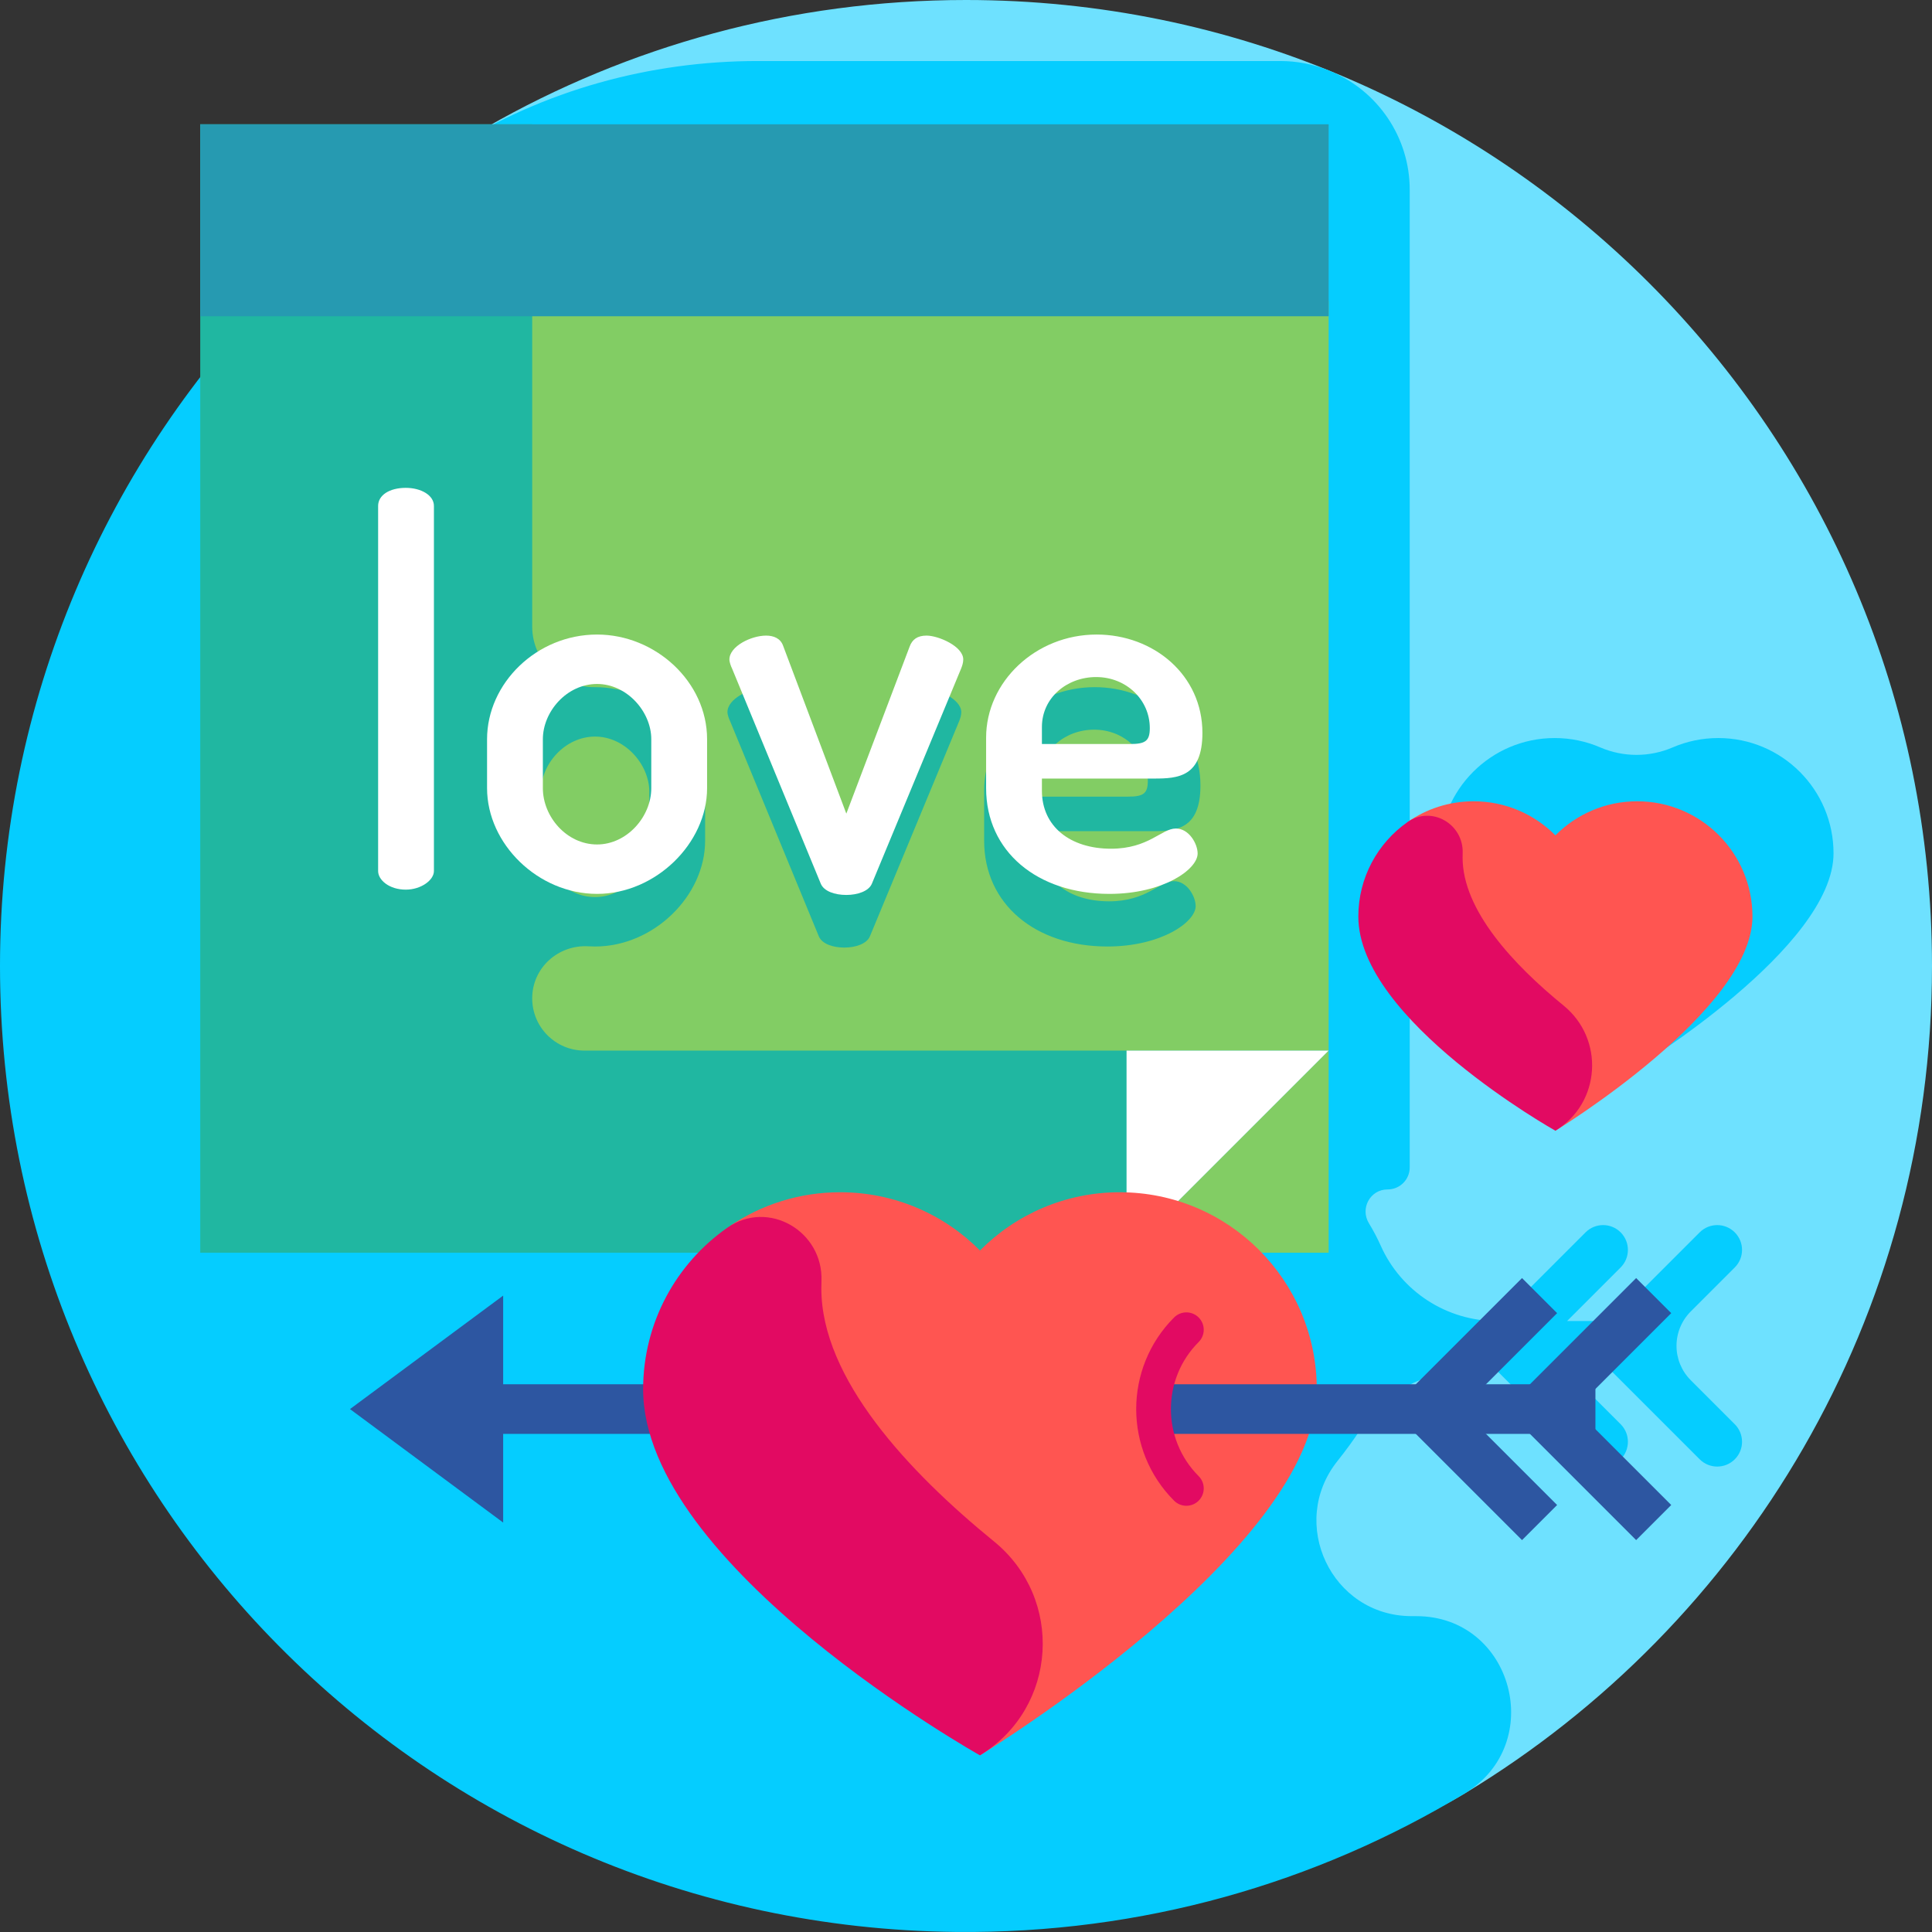 <svg id="Layer_1" enable-background="new 0 0 510 510" height="512" viewBox="0 0 510 510" width="512" xmlns="http://www.w3.org/2000/svg"><rect x="0" y="0" width="510" height="510" fill="#333333" stroke="none"/><g><g><g><path d="m510 255c0 92.66-49.422 173.776-123.343 218.428-38.431 23.214-83.484 16.286-131.657 16.286-140.833 0-232.579-93.882-232.579-234.714 0-94.79 29.299-177.5 106.059-221.449 37.285-21.348 80.477-33.551 126.52-33.551 140.833 0 255 114.167 255 255z" fill="#6ee1ff"/></g></g><g fill="#05cdff"><path d="m457.937 385.221c2.558-2.558 2.557-6.704 0-9.262l-11.627-11.627c-2.404-2.404-3.755-5.665-3.755-9.065 0-3.4 1.351-6.661 3.755-9.065l11.627-11.627c2.558-2.558 2.558-6.704 0-9.262-2.558-2.558-6.704-2.558-9.262 0l-23.405 23.405h-11.603l14.143-14.143c2.558-2.558 2.558-6.704 0-9.262-2.558-2.558-6.704-2.558-9.262 0l-23.405 23.405c-13.246 0-25.254-7.784-30.659-19.877-.913-2.043-1.954-4.017-3.113-5.91-2.399-3.919.313-8.948 4.908-8.948h.034c3.214 0 5.82-2.606 5.82-5.82v-258.063c0-13.811-8.391-26.22-21.187-31.418-.094-.038-.188-.076-.283-.115-4.029-1.631-8.341-2.456-12.688-2.456h-138.012c-28.424 0-56.401 7.73-80.465 22.856-16.595 10.433-31.774 22.631-45.238 36.158v.009c-45.892 46.108-74.26 109.67-74.26 179.865 0 140.138 112.21 253.559 252.341 254.987 49.175.501 95.177-12.921 134.312-36.566 21.767-13.151 12.673-46.784-12.758-46.794-.465 0-.93-.002-1.396-.004-21.03-.122-32.545-24.5-19.44-40.948 2.216-2.781 4.268-5.586 6.112-8.399 6.269-9.564 16.81-15.46 28.245-15.46h7.727l23.405 23.405c2.558 2.558 6.705 2.558 9.262 0 2.558-2.558 2.557-6.704 0-9.262l-14.143-14.143h11.603l23.405 23.405c2.557 2.559 6.704 2.559 9.262.001z"/><path d="m453.578 194.824c-4.264 0-8.322.878-12.005 2.462-6.147 2.644-13.024 2.644-19.171 0-3.683-1.584-7.741-2.462-12.005-2.462-16.904 0-30.429 13.75-30.429 30.429 0 27.358 52.019 56.533 52.019 56.533s52.019-31.705 52.019-56.533c.001-16.806-13.622-30.429-30.428-30.429z"/></g><path d="m432.175 211.519c-8.442 0-16.078 3.442-21.59 8.994-5.512-5.552-13.148-8.994-21.59-8.994-6.486 0-12.498 2.029-17.435 5.487l39.026 81.475s52.019-31.705 52.019-56.533c-.002-16.806-13.625-30.429-30.43-30.429z" fill="#ff5551"/><g><path d="m386.088 226.384c0-.385.007-.768.021-1.15.288-7.718-8.226-12.66-14.552-8.23-7.876 5.516-12.992 14.664-12.992 24.943 0 27.358 52.019 56.533 52.019 56.533s.039-.024.115-.07c11.882-7.324 12.879-24.14 2.06-32.958-13.221-10.775-26.671-25.156-26.671-39.068z" fill="#e20a62"/></g><g><g><path d="m350.728 330.678h-53.346l-168.81-35.233v-216.001h222.156z" fill="#82cd64"/></g><g><g><path d="m140.487 263.542c0-8.063 6.874-14.233 14.922-13.74.558.034 1.119.052 1.683.052 15.432 0 29.041-13.328 29.041-27.918v-12.907c0-15.152-13.609-27.638-29.041-27.638-.062 0-.123 0-.185.001-9.002.056-16.42-6.994-16.42-15.997v-132.588h-87.63v297.871h244.526l53.346-53.346h-196.45c-7.617.001-13.792-6.174-13.792-13.79zm2.296-54.514c0-7.295 6.313-14.59 14.31-14.59 7.856 0 14.31 7.295 14.31 14.59v12.907c0 7.576-6.454 14.871-14.31 14.871-7.996 0-14.31-7.295-14.31-14.871z" fill="#20b7a1"/></g><g><path d="m216.157 247.188c.841 1.964 3.647 2.946 6.734 2.946 2.946 0 5.892-.982 6.734-2.946l23.569-56.819c.28-.702.561-1.543.561-2.385 0-3.507-6.594-6.313-9.68-6.313-2.385 0-3.788.982-4.489 2.946l-16.695 44.052-16.695-44.332c-.701-1.964-2.525-2.665-4.489-2.665-3.928 0-9.68 2.805-9.68 6.313 0 .702.421 1.824.701 2.385z" fill="#20b7a1"/></g><g><path d="m292.337 249.853c14.17 0 23.288-6.453 23.288-10.662 0-2.525-2.245-6.594-5.752-6.594-3.788 0-7.155 5.331-17.116 5.331-10.803 0-18.238-5.892-18.238-15.292v-3.227h29.602c6.313 0 12.766-.421 12.766-12.065 0-15.292-12.907-25.954-27.918-25.954-16.134 0-29.181 12.486-29.181 27.217v13.328c.001 16.695 13.47 27.918 32.549 27.918zm-17.817-44.052c0-7.716 6.594-13.187 14.31-13.187 7.997 0 14.17 6.032 14.17 13.468 0 3.367-1.122 4.208-5.191 4.208h-23.289z" fill="#20b7a1"/></g></g><g><path d="m297.382 330.678v-53.345h53.346z" fill="#fff"/></g><g><g><path d="m114.545 133.551v96.381c0 2.385-3.367 4.91-7.436 4.91-4.349 0-7.295-2.526-7.295-4.91v-96.381c0-2.805 2.946-4.77 7.295-4.77 4.069 0 7.436 1.964 7.436 4.77z" fill="#fff"/></g><g><path d="m186.653 195.14v12.907c0 14.59-13.609 27.918-29.041 27.918-15.572 0-29.04-13.187-29.04-27.918v-12.907c0-14.731 13.047-27.638 29.04-27.638 15.433 0 29.041 12.486 29.041 27.638zm-14.73 0c0-7.295-6.454-14.59-14.31-14.59-7.996 0-14.31 7.295-14.31 14.59v12.907c0 7.576 6.313 14.871 14.31 14.871 7.856 0 14.31-7.295 14.31-14.871z" fill="#fff"/></g><g><path d="m193.248 176.481c-.28-.561-.701-1.684-.701-2.385 0-3.507 5.752-6.313 9.68-6.313 1.964 0 3.788.701 4.489 2.665l16.695 44.332 16.695-44.052c.702-1.964 2.104-2.946 4.489-2.946 3.087 0 9.68 2.805 9.68 6.313 0 .842-.281 1.684-.561 2.385l-23.569 56.819c-.842 1.964-3.788 2.946-6.734 2.946-3.087 0-5.893-.982-6.734-2.946z" fill="#fff"/></g><g><path d="m317.409 193.456c0 11.644-6.454 12.065-12.766 12.065h-29.603v3.227c0 9.4 7.436 15.292 18.238 15.292 9.961 0 13.328-5.331 17.116-5.331 3.507 0 5.752 4.069 5.752 6.594 0 4.209-9.119 10.662-23.288 10.662-19.08 0-32.548-11.223-32.548-27.918v-13.328c0-14.731 13.047-27.217 29.181-27.217 15.011 0 27.918 10.662 27.918 25.954zm-19.08 2.946c4.069 0 5.191-.841 5.191-4.208 0-7.436-6.173-13.468-14.17-13.468-7.716 0-14.31 5.471-14.31 13.187v4.489z" fill="#fff"/></g></g><g><path d="m52.857 32.807h297.871v50.677h-297.871z" fill="#269ab1"/></g></g><g><path d="m121.865 365.413h89.225v13.099h-89.225z" fill="#2d56a1"/></g><path d="m295.588 314.726c-14.43 0-27.481 5.883-36.903 15.373-9.422-9.49-22.474-15.373-36.904-15.373-10.772 0-20.779 3.275-29.079 8.883l65.983 139.758s88.914-54.193 88.914-96.63c0-28.726-23.286-52.011-52.011-52.011z" fill="#ff5551"/><g><path d="m216.814 340.134c0-.658.012-1.313.037-1.965.492-13.192-14.06-21.64-24.873-14.067-13.462 9.429-22.207 25.065-22.207 42.634 0 46.762 88.914 96.63 88.914 96.63s.067-.041.196-.12c20.309-12.518 22.014-41.262 3.521-56.334-22.599-18.418-45.588-42.999-45.588-66.778z" fill="#e20a62"/></g><g><path d="m305.728 365.413h115.424v13.099h-115.424z" fill="#2d56a1"/></g><g><path d="m92.387 371.962 40.434 29.955v-59.909z" fill="#2d56a1"/></g><g><path d="m401.775 406.548-34.586-34.585 34.586-34.586 9.262 9.262-25.323 25.324 25.323 25.323z" fill="#2d56a1"/></g><g><path d="m431.902 406.548-34.586-34.585 34.586-34.586 9.262 9.262-25.323 25.324 25.323 25.323z" fill="#2d56a1"/></g><g><path d="m313.172 397.487c-1.174 0-2.346-.447-3.242-1.343-13.335-13.334-13.335-35.03 0-48.364 1.79-1.791 4.693-1.791 6.483 0 1.791 1.79 1.791 4.693 0 6.483-9.759 9.759-9.759 25.638 0 35.398 1.791 1.79 1.791 4.693 0 6.483-.895.896-2.068 1.343-3.241 1.343z" fill="#e20a62"/></g></g></svg>